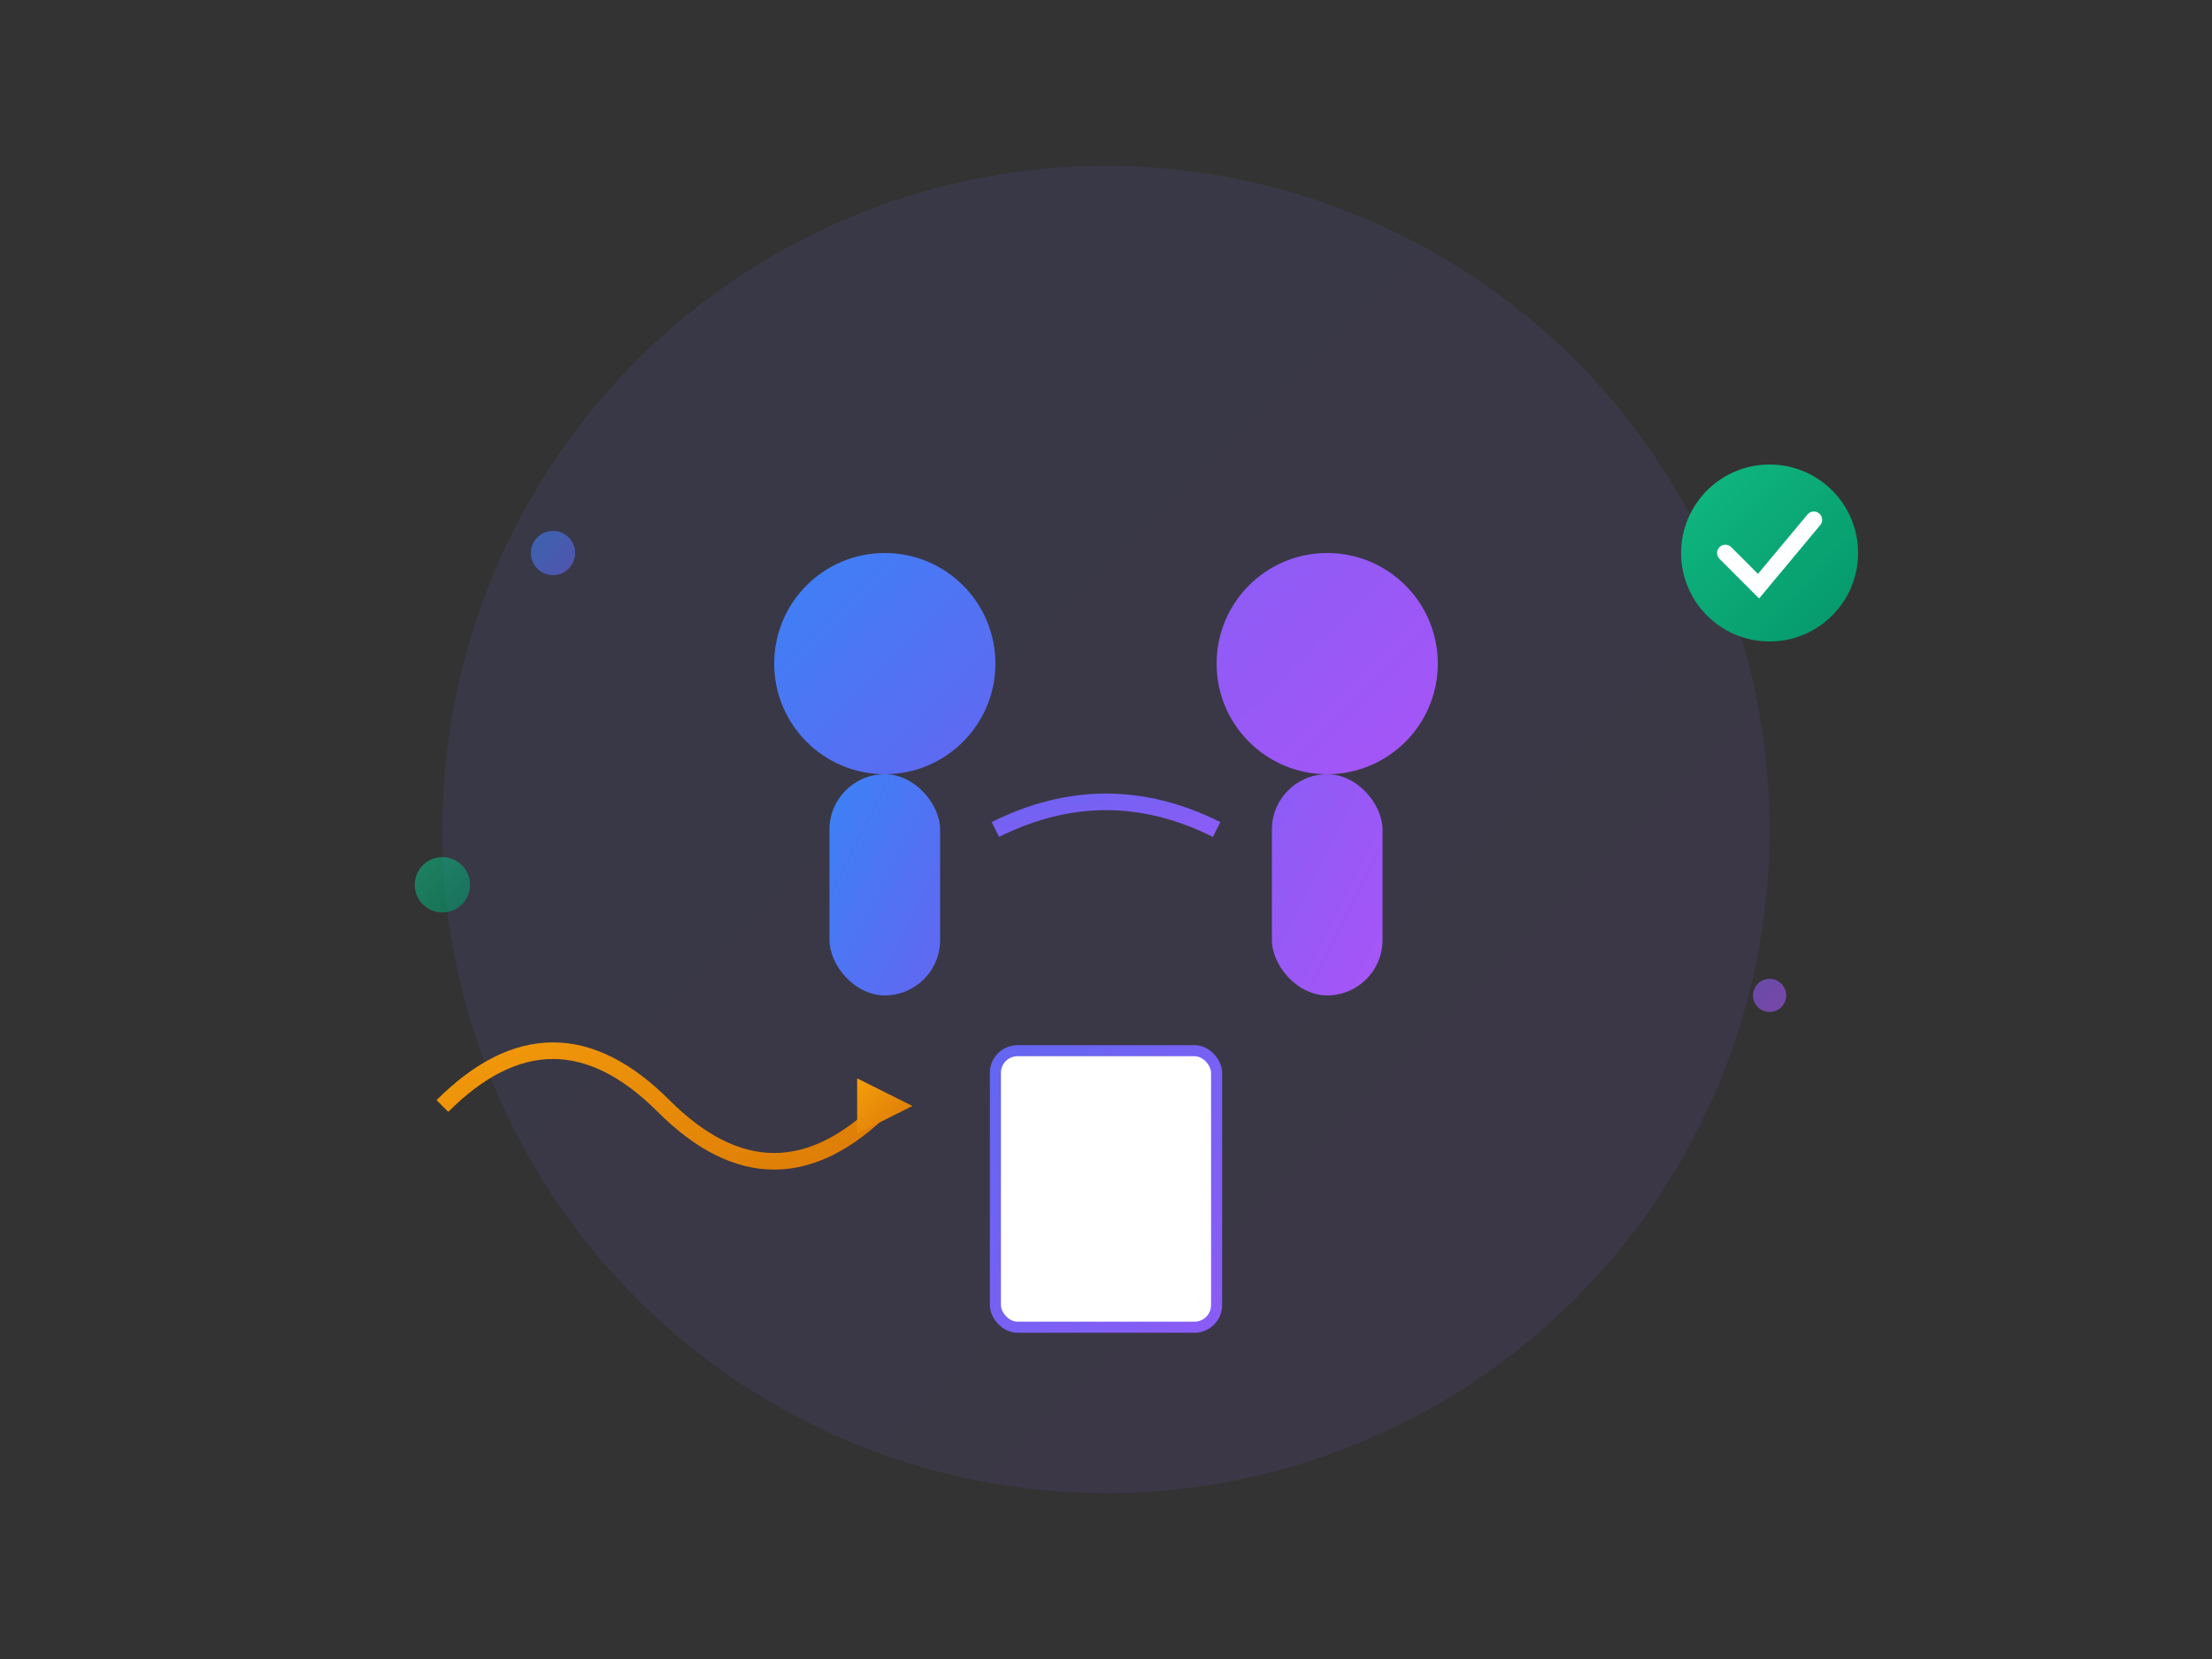 <svg width="400" height="300" viewBox="0 0 400 300" fill="none" xmlns="http://www.w3.org/2000/svg">
  <rect x="0" y="0" width="400" height="300" fill="#333333" stroke="none"/>
  <!-- Background circle -->
  <circle cx="200" cy="150" r="120" fill="url(#grad1)" opacity="0.1"/>
  
  <!-- Team collaboration illustration -->
  <!-- Person 1 -->
  <circle cx="160" cy="120" r="20" fill="url(#grad2)"/>
  <rect x="150" y="140" width="20" height="40" rx="10" fill="url(#grad2)"/>
  
  <!-- Person 2 -->
  <circle cx="240" cy="120" r="20" fill="url(#grad3)"/>
  <rect x="230" y="140" width="20" height="40" rx="10" fill="url(#grad3)"/>
  
  <!-- Handshake/connection between people -->
  <path d="M180 150 Q200 140 220 150" stroke="url(#grad4)" stroke-width="3" fill="none"/>
  
  <!-- Document/project icon -->
  <rect x="180" y="190" width="40" height="50" rx="4" fill="white" stroke="url(#grad1)" stroke-width="2"/>
  <line x1="188" y1="205" x2="212" y2="205" stroke="url(#grad1)" stroke-width="2"/>
  <line x1="188" y1="215" x2="212" y2="215" stroke="url(#grad1)" stroke-width="2"/>
  <line x1="188" y1="225" x2="205" y2="225" stroke="url(#grad1)" stroke-width="2"/>
  
  <!-- Success checkmark -->
  <circle cx="320" cy="100" r="16" fill="url(#grad5)"/>
  <path d="M312 100 L318 106 L328 94" stroke="white" stroke-width="3" fill="none" stroke-linecap="round"/>
  
  <!-- Growth arrow -->
  <path d="M80 200 Q100 180 120 200 Q140 220 160 200" stroke="url(#grad6)" stroke-width="3" fill="none"/>
  <polygon points="155,195 165,200 155,205" fill="url(#grad6)"/>
  
  <!-- Floating elements -->
  <circle cx="100" cy="100" r="4" fill="url(#grad2)" opacity="0.6"/>
  <circle cx="320" cy="180" r="3" fill="url(#grad3)" opacity="0.6"/>
  <circle cx="80" cy="160" r="5" fill="url(#grad5)" opacity="0.6"/>
  
  <!-- Gradients -->
  <defs>
    <linearGradient id="grad1" x1="0%" y1="0%" x2="100%" y2="100%">
      <stop offset="0%" style="stop-color:#6366f1;stop-opacity:1" />
      <stop offset="100%" style="stop-color:#8b5cf6;stop-opacity:1" />
    </linearGradient>
    <linearGradient id="grad2" x1="0%" y1="0%" x2="100%" y2="100%">
      <stop offset="0%" style="stop-color:#3b82f6;stop-opacity:1" />
      <stop offset="100%" style="stop-color:#6366f1;stop-opacity:1" />
    </linearGradient>
    <linearGradient id="grad3" x1="0%" y1="0%" x2="100%" y2="100%">
      <stop offset="0%" style="stop-color:#8b5cf6;stop-opacity:1" />
      <stop offset="100%" style="stop-color:#a855f7;stop-opacity:1" />
    </linearGradient>
    <linearGradient id="grad4" x1="0%" y1="0%" x2="100%" y2="100%">
      <stop offset="0%" style="stop-color:#6366f1;stop-opacity:1" />
      <stop offset="100%" style="stop-color:#8b5cf6;stop-opacity:1" />
    </linearGradient>
    <linearGradient id="grad5" x1="0%" y1="0%" x2="100%" y2="100%">
      <stop offset="0%" style="stop-color:#10b981;stop-opacity:1" />
      <stop offset="100%" style="stop-color:#059669;stop-opacity:1" />
    </linearGradient>
    <linearGradient id="grad6" x1="0%" y1="0%" x2="100%" y2="100%">
      <stop offset="0%" style="stop-color:#f59e0b;stop-opacity:1" />
      <stop offset="100%" style="stop-color:#d97706;stop-opacity:1" />
    </linearGradient>
  </defs>
</svg>